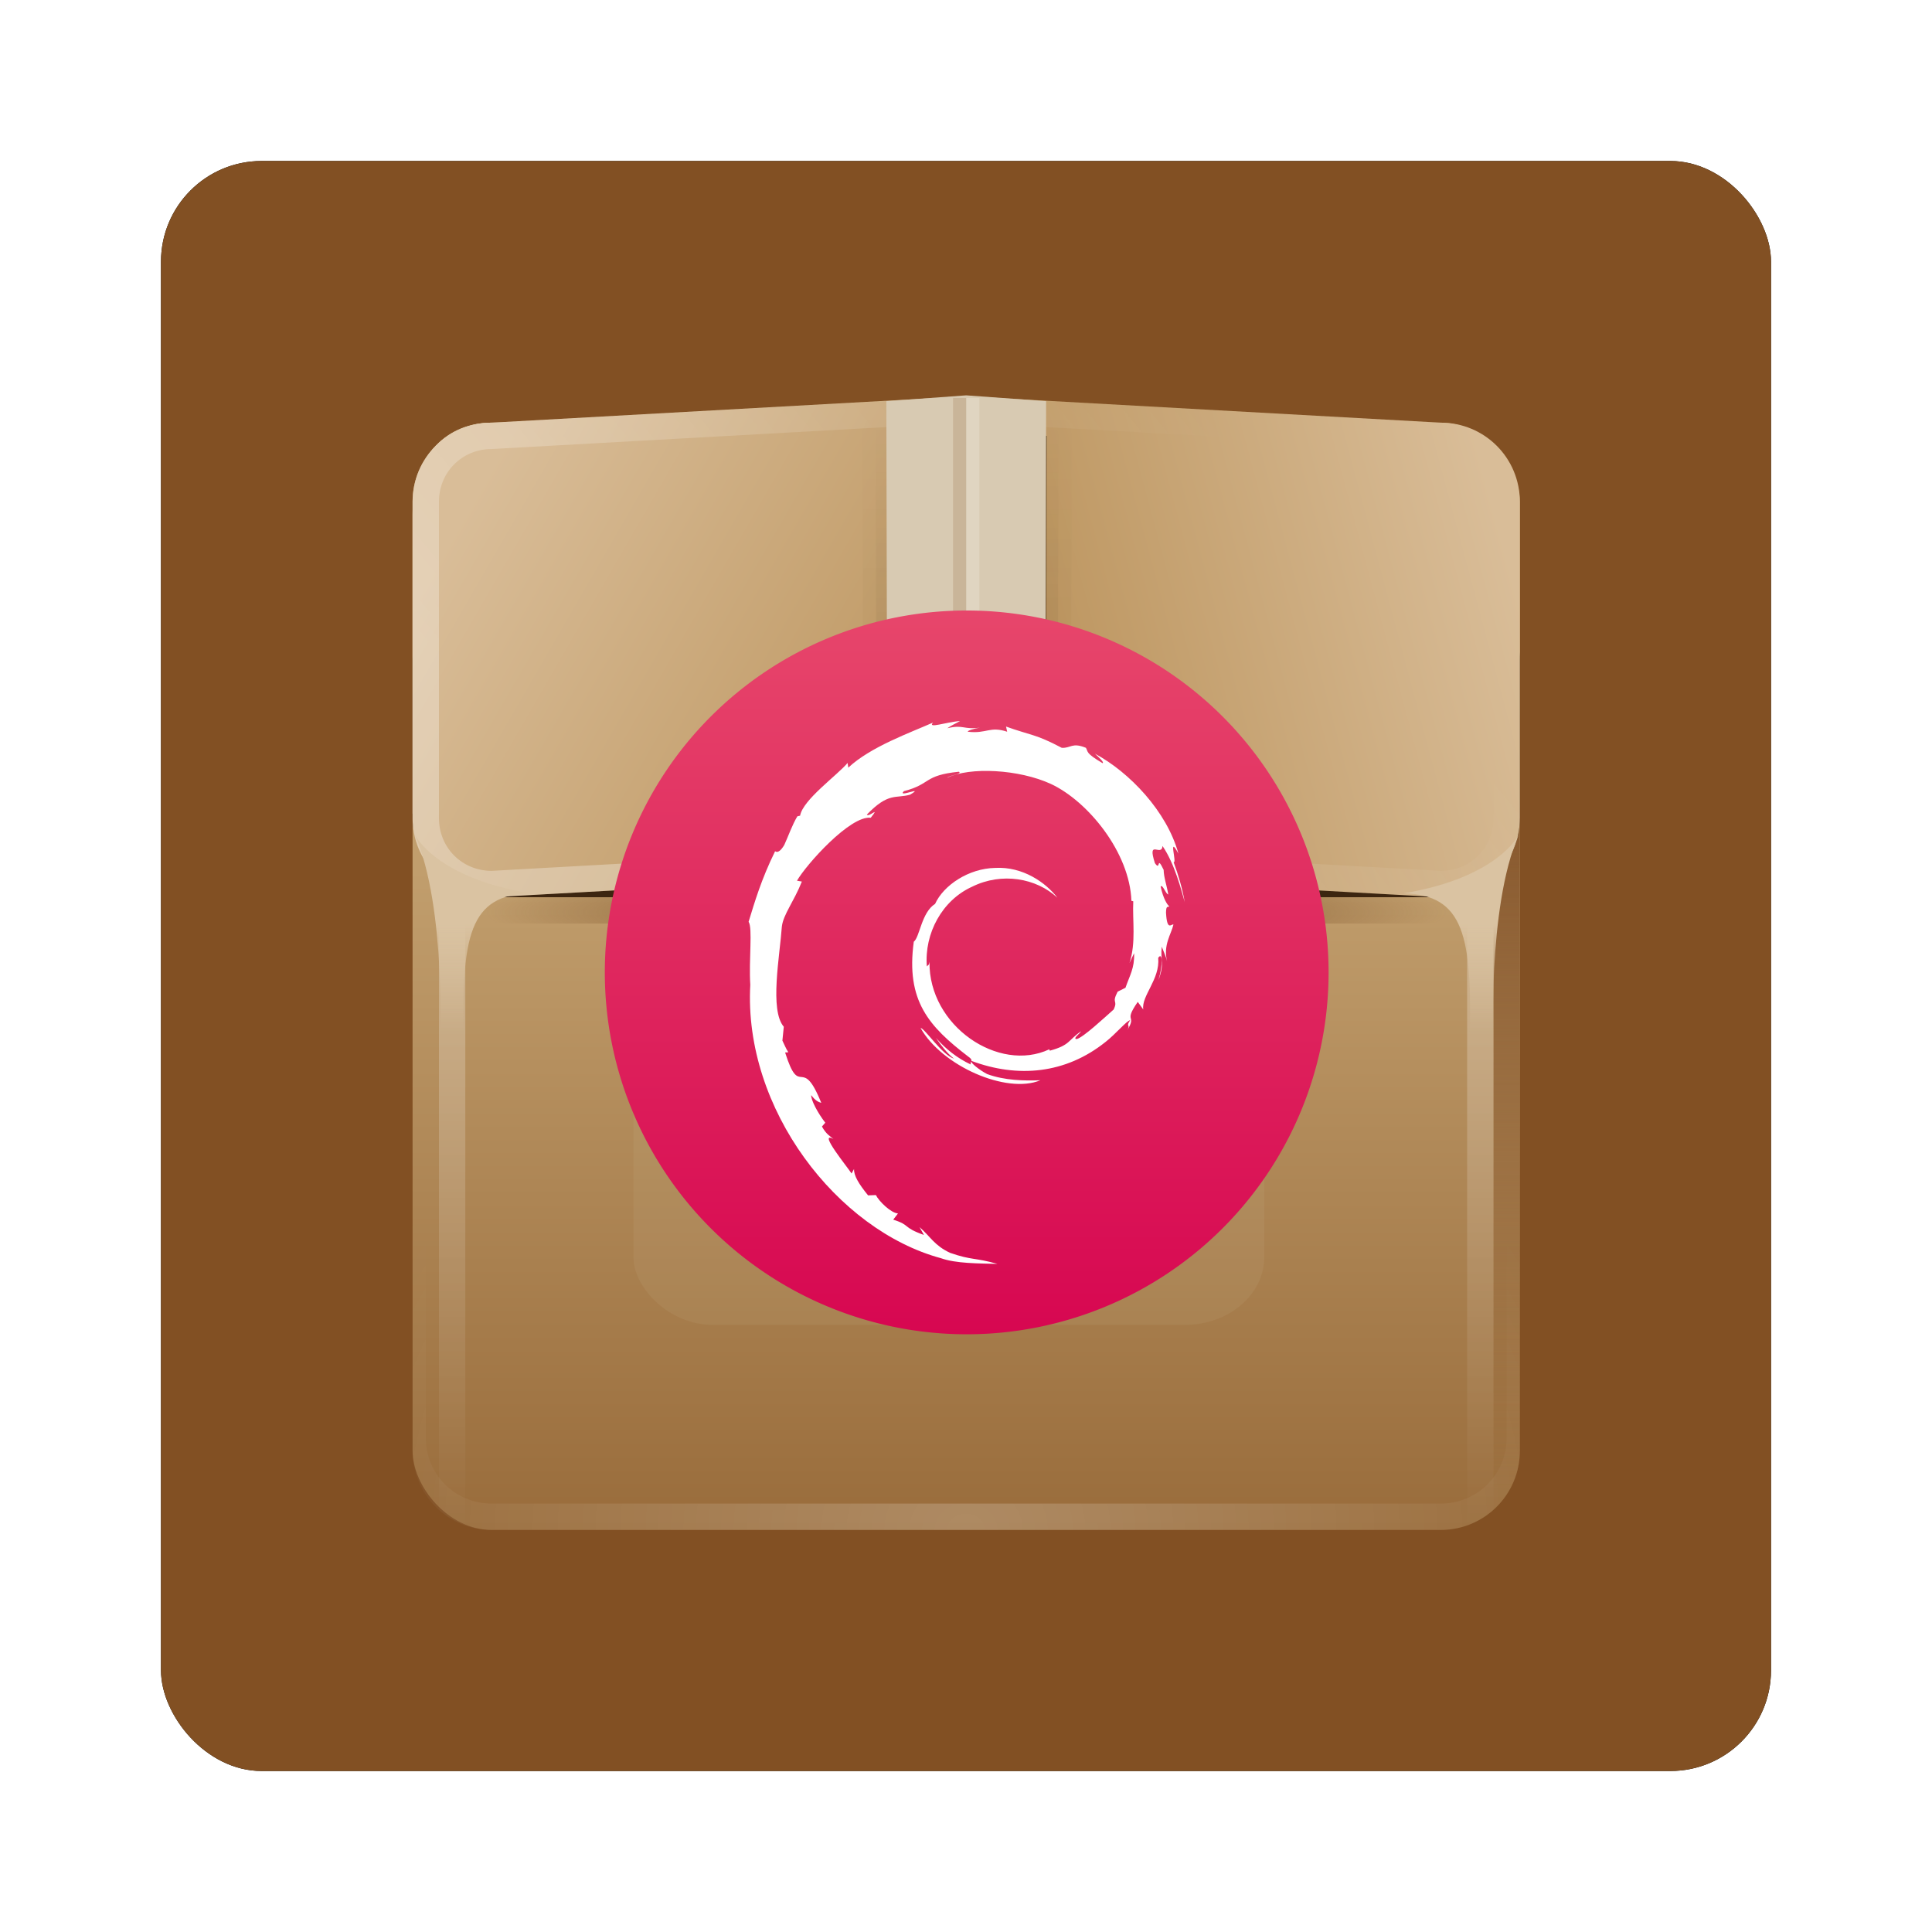 <?xml version="1.0" encoding="UTF-8" standalone="no"?>
<!-- Created with Inkscape (http://www.inkscape.org/) -->

<svg
   xmlns:dc="http://purl.org/dc/elements/1.1/"
   xmlns:cc="http://creativecommons.org/ns#"
   xmlns:rdf="http://www.w3.org/1999/02/22-rdf-syntax-ns#"
   xmlns:svg="http://www.w3.org/2000/svg"
   xmlns="http://www.w3.org/2000/svg"
   xmlns:xlink="http://www.w3.org/1999/xlink"
   xmlns:sodipodi="http://sodipodi.sourceforge.net/DTD/sodipodi-0.dtd"
   xmlns:inkscape="http://www.inkscape.org/namespaces/inkscape"
   width="96"
   height="96"
   id="svg2982"
   version="1.1"
   inkscape:version="0.48.1 r9760"
   sodipodi:docname="softwarecenter-debian.svg">
  <defs
     id="defs2984">
    <filter
       color-interpolation-filters="sRGB"
       inkscape:collect="always"
       id="filter6279-2">
      <feGaussianBlur
         inkscape:collect="always"
         stdDeviation="0.8"
         id="feGaussianBlur6281-1" />
    </filter>
    <linearGradient
       inkscape:collect="always"
       xlink:href="#linearGradient3737-66"
       id="linearGradient7489"
       gradientUnits="userSpaceOnUse"
       x1="48"
       y1="20.221"
       x2="48"
       y2="138.661" />
    <linearGradient
       id="linearGradient3737-66">
      <stop
         id="stop3739-40"
         style="stop-color:#ffffff;stop-opacity:1"
         offset="0" />
      <stop
         id="stop3741-04-2"
         style="stop-color:#ffffff;stop-opacity:0"
         offset="1" />
    </linearGradient>
    <clipPath
       id="clipPath3613-62">
      <rect
         width="84"
         height="84"
         rx="6"
         ry="6"
         x="6"
         y="6"
         id="rect3615-67"
         style="fill:#ffffff;fill-opacity:1;fill-rule:nonzero;stroke:none" />
    </clipPath>
    <filter
       x="-0.192"
       y="-0.192"
       width="1.384"
       height="1.384"
       color-interpolation-filters="sRGB"
       id="filter3794-5-1">
      <feGaussianBlur
         id="feGaussianBlur3796-69"
         stdDeviation="5.28" />
    </filter>
    <linearGradient
       inkscape:collect="always"
       xlink:href="#linearGradient4370-8"
       id="linearGradient3323"
       gradientUnits="userSpaceOnUse"
       x1="8"
       y1="38.127"
       x2="8"
       y2="71.877" />
    <linearGradient
       id="linearGradient4370-8">
      <stop
         id="stop4372"
         style="stop-color:#8a5b30;stop-opacity:1"
         offset="0" />
      <stop
         id="stop4374"
         style="stop-color:#8a5b30;stop-opacity:0"
         offset="1" />
    </linearGradient>
    <linearGradient
       inkscape:collect="always"
       xlink:href="#linearGradient4289"
       id="linearGradient3325"
       gradientUnits="userSpaceOnUse"
       x1="54.187"
       y1="90"
       x2="54.187"
       y2="39.853" />
    <linearGradient
       id="linearGradient4289">
      <stop
         id="stop4291"
         style="stop-color:#996c3b;stop-opacity:1"
         offset="0" />
      <stop
         id="stop4293"
         style="stop-color:#c19e6d;stop-opacity:1"
         offset="1" />
    </linearGradient>
    <radialGradient
       inkscape:collect="always"
       xlink:href="#linearGradient4426"
       id="radialGradient3327"
       gradientUnits="userSpaceOnUse"
       gradientTransform="matrix(0.868,0,0,0.095,6.347,36.19)"
       cx="48"
       cy="73.146"
       fx="48"
       fy="73.146"
       r="42" />
    <linearGradient
       id="linearGradient4426">
      <stop
         id="stop4428-3"
         style="stop-color:#71461e;stop-opacity:1"
         offset="0" />
      <stop
         id="stop4430-1"
         style="stop-color:#71461e;stop-opacity:0"
         offset="1" />
    </linearGradient>
    <linearGradient
       inkscape:collect="always"
       xlink:href="#linearGradient4370-8"
       id="linearGradient3329-8"
       gradientUnits="userSpaceOnUse"
       gradientTransform="matrix(-1,0,0,1,96,0)"
       x1="8"
       y1="38.127"
       x2="8"
       y2="87.03" />
    <linearGradient
       id="linearGradient6240">
      <stop
         id="stop6242"
         style="stop-color:#8a5b30;stop-opacity:1"
         offset="0" />
      <stop
         id="stop6244"
         style="stop-color:#8a5b30;stop-opacity:0"
         offset="1" />
    </linearGradient>
    <linearGradient
       inkscape:collect="always"
       xlink:href="#linearGradient3737-33"
       id="linearGradient3331-3"
       gradientUnits="userSpaceOnUse"
       gradientTransform="matrix(-1,0,0,1,96,0)"
       x1="10"
       y1="40.263"
       x2="10"
       y2="89.666" />
    <linearGradient
       id="linearGradient3737-33">
      <stop
         id="stop3739-86"
         style="stop-color:#ffffff;stop-opacity:1"
         offset="0" />
      <stop
         id="stop3741-04"
         style="stop-color:#ffffff;stop-opacity:0"
         offset="1" />
    </linearGradient>
    <linearGradient
       inkscape:collect="always"
       xlink:href="#linearGradient3737-33"
       id="linearGradient3333-8"
       gradientUnits="userSpaceOnUse"
       x1="10"
       y1="40.263"
       x2="10"
       y2="89.666" />
    <linearGradient
       id="linearGradient6251">
      <stop
         id="stop6253"
         style="stop-color:#ffffff;stop-opacity:1"
         offset="0" />
      <stop
         id="stop6255"
         style="stop-color:#ffffff;stop-opacity:0"
         offset="1" />
    </linearGradient>
    <linearGradient
       inkscape:collect="always"
       xlink:href="#linearGradient5092"
       id="linearGradient3335"
       gradientUnits="userSpaceOnUse"
       x1="47.079"
       y1="32.783"
       x2="6.596"
       y2="9.41" />
    <linearGradient
       id="linearGradient5092">
      <stop
         id="stop5094"
         style="stop-color:#be9f6a;stop-opacity:1"
         offset="0" />
      <stop
         id="stop5096"
         style="stop-color:#e5d2b2;stop-opacity:1"
         offset="1" />
    </linearGradient>
    <filter
       x="-0.312"
       y="-0.426"
       width="1.623"
       height="1.853"
       color-interpolation-filters="sRGB"
       id="filter4362">
      <feGaussianBlur
         id="feGaussianBlur4364"
         stdDeviation="6.212" />
    </filter>
    <linearGradient
       inkscape:collect="always"
       xlink:href="#linearGradient4295"
       id="linearGradient3337"
       gradientUnits="userSpaceOnUse"
       x1="48"
       y1="42"
       x2="6.781"
       y2="18.202" />
    <linearGradient
       id="linearGradient4295">
      <stop
         id="stop4297-7"
         style="stop-color:#b88f56;stop-opacity:1"
         offset="0" />
      <stop
         id="stop4299"
         style="stop-color:#d9bd98;stop-opacity:1"
         offset="1" />
    </linearGradient>
    <linearGradient
       inkscape:collect="always"
       xlink:href="#linearGradient4295"
       id="linearGradient3339"
       gradientUnits="userSpaceOnUse"
       gradientTransform="matrix(-1,0,0,1,96,0)"
       x1="47.227"
       y1="29.04"
       x2="6.33"
       y2="18.082" />
    <linearGradient
       id="linearGradient6268">
      <stop
         id="stop6270"
         style="stop-color:#b88f56;stop-opacity:1"
         offset="0" />
      <stop
         id="stop6272"
         style="stop-color:#d9bd98;stop-opacity:1"
         offset="1" />
    </linearGradient>
    <linearGradient
       inkscape:collect="always"
       xlink:href="#linearGradient3737-33"
       id="linearGradient3341"
       gradientUnits="userSpaceOnUse"
       x1="23.143"
       y1="42"
       x2="66.964"
       y2="6" />
    <linearGradient
       id="linearGradient6275">
      <stop
         id="stop6277"
         style="stop-color:#ffffff;stop-opacity:1"
         offset="0" />
      <stop
         id="stop6279"
         style="stop-color:#ffffff;stop-opacity:0"
         offset="1" />
    </linearGradient>
    <linearGradient
       inkscape:collect="always"
       xlink:href="#linearGradient4414-2"
       id="linearGradient3343-9"
       gradientUnits="userSpaceOnUse"
       x1="8.965"
       y1="44.04"
       x2="8.965"
       y2="52.263" />
    <linearGradient
       id="linearGradient4414-2">
      <stop
         id="stop4416-5"
         style="stop-color:#dac3a2;stop-opacity:1"
         offset="0" />
      <stop
         id="stop4418-4"
         style="stop-color:#dac3a2;stop-opacity:0"
         offset="1" />
    </linearGradient>
    <linearGradient
       inkscape:collect="always"
       xlink:href="#linearGradient4414-2"
       id="linearGradient3345-0"
       gradientUnits="userSpaceOnUse"
       gradientTransform="matrix(-1,0,0,1,96.087,0)"
       x1="8.965"
       y1="44.04"
       x2="8.965"
       y2="52.263" />
    <linearGradient
       id="linearGradient6286">
      <stop
         id="stop6288"
         style="stop-color:#dac3a2;stop-opacity:1"
         offset="0" />
      <stop
         id="stop6290"
         style="stop-color:#dac3a2;stop-opacity:0"
         offset="1" />
    </linearGradient>
    <radialGradient
       inkscape:collect="always"
       xlink:href="#linearGradient3737-4-9"
       id="radialGradient3347"
       gradientUnits="userSpaceOnUse"
       gradientTransform="matrix(1.157,0,0,0.996,-7.551,0.197)"
       cx="48"
       cy="90.172"
       fx="48"
       fy="90.172"
       r="42" />
    <linearGradient
       id="linearGradient3737-4-9">
      <stop
         id="stop3739-1-2"
         style="stop-color:#ffffff;stop-opacity:1"
         offset="0" />
      <stop
         id="stop3741-8-2"
         style="stop-color:#ffffff;stop-opacity:0"
         offset="1" />
    </linearGradient>
    <linearGradient
       inkscape:collect="always"
       xlink:href="#linearGradient3928"
       id="linearGradient3349"
       gradientUnits="userSpaceOnUse"
       x1="48.401"
       y1="61.991"
       x2="48.401"
       y2="4.667" />
    <linearGradient
       id="linearGradient3928">
      <stop
         id="stop3930"
         style="stop-color:#3a240f;stop-opacity:1"
         offset="0" />
      <stop
         id="stop3932"
         style="stop-color:#3a240f;stop-opacity:0"
         offset="1" />
    </linearGradient>
    <linearGradient
       inkscape:collect="always"
       xlink:href="#linearGradient3928"
       id="linearGradient3351"
       gradientUnits="userSpaceOnUse"
       x1="46.796"
       y1="60.307"
       x2="46.796"
       y2="6.018" />
    <linearGradient
       id="linearGradient6301">
      <stop
         id="stop6303"
         style="stop-color:#3a240f;stop-opacity:1"
         offset="0" />
      <stop
         id="stop6305"
         style="stop-color:#3a240f;stop-opacity:0"
         offset="1" />
    </linearGradient>
    <linearGradient
       inkscape:collect="always"
       xlink:href="#linearGradient4309-0"
       id="linearGradient3353-7"
       gradientUnits="userSpaceOnUse"
       gradientTransform="matrix(1.02,0,0,1.02,-5.298,5.756)"
       x1="50.499"
       y1="19.882"
       x2="50.499"
       y2="47.295" />
    <linearGradient
       x1="52.25"
       y1="47.247"
       x2="52.25"
       y2="0.239"
       id="linearGradient4309-0"
       gradientUnits="userSpaceOnUse">
      <stop
         id="stop4311-0"
         style="stop-color:#d8cab2;stop-opacity:1"
         offset="0" />
      <stop
         id="stop4321-6"
         style="stop-color:#d2b98c;stop-opacity:1"
         offset="0.457" />
      <stop
         id="stop4323-2"
         style="stop-color:#f9f7ef;stop-opacity:1"
         offset="0.486" />
      <stop
         id="stop4325-6"
         style="stop-color:#ffffff;stop-opacity:1"
         offset="0.491" />
      <stop
         id="stop4327-6"
         style="stop-color:#fbf9f4;stop-opacity:1"
         offset="0.492" />
      <stop
         id="stop4329-8"
         style="stop-color:#efe7d0;stop-opacity:1"
         offset="0.495" />
      <stop
         id="stop4331-3"
         style="stop-color:#e4d6b0;stop-opacity:1"
         offset="0.498" />
      <stop
         id="stop4333-3"
         style="stop-color:#dac894;stop-opacity:1"
         offset="0.501" />
      <stop
         id="stop4335-4"
         style="stop-color:#c7a572;stop-opacity:1"
         offset="0.505" />
      <stop
         id="stop4347-8"
         style="stop-color:#d7c198;stop-opacity:1"
         offset="1" />
    </linearGradient>
    <linearGradient
       inkscape:collect="always"
       xlink:href="#linearGradient3700-6"
       id="linearGradient7600"
       gradientUnits="userSpaceOnUse"
       gradientTransform="matrix(0,-0.916,0.916,0,55.34,1081.637)"
       x1="51.429"
       y1="72.786"
       x2="90.714"
       y2="72.786" />
    <linearGradient
       id="linearGradient3700-6">
      <stop
         id="stop3702-1-9"
         style="stop-color:#d70751;stop-opacity:1"
         offset="0" />
      <stop
         id="stop3704-1"
         style="stop-color:#e7466b;stop-opacity:1"
         offset="1" />
    </linearGradient>
  </defs>
  <sodipodi:namedview
     id="base"
     pagecolor="#ffffff"
     bordercolor="#666666"
     borderopacity="1.0"
     inkscape:pageopacity="0.0"
     inkscape:pageshadow="2"
     inkscape:zoom="3.959798"
     inkscape:cx="36.39115"
     inkscape:cy="42.877139"
     inkscape:document-units="px"
     inkscape:current-layer="layer1"
     showgrid="false"
     inkscape:window-width="1280"
     inkscape:window-height="725"
     inkscape:window-x="0"
     inkscape:window-y="25"
     inkscape:window-maximized="1" />
  <g
     inkscape:label="Layer 1"
     inkscape:groupmode="layer"
     id="layer1"
     transform="translate(0,-956.362)">
    <g
       id="g7602">
      <rect
         transform="translate(0,-7.8515622e-6)"
         y="964.362"
         x="8"
         height="80"
         width="80"
         id="rect9283"
         style="fill:#000000;fill-opacity:1;stroke:none;filter:url(#filter6279-2)"
         rx="5"
         ry="5" />
      <g
         id="layer5"
         transform="translate(0,956.362)">
        <rect
           style="opacity:0.1;fill:url(#linearGradient7489);fill-opacity:1;fill-rule:nonzero;stroke:#ffffff;stroke-width:0.5;stroke-linecap:round;stroke-linejoin:miter;stroke-miterlimit:4;stroke-opacity:1;stroke-dasharray:none;stroke-dashoffset:0;filter:url(#filter3794-5-1)"
           id="rect3171"
           clip-path="url(#clipPath3613-62)"
           y="15"
           x="15"
           ry="12"
           rx="12"
           height="66"
           width="66" />
      </g>
      <rect
         ry="5"
         rx="5"
         style="fill:#825023;fill-opacity:1;stroke:none"
         id="rect9285"
         width="80"
         height="80"
         x="8"
         y="964.362" />
      <g
         transform="translate(-182.188,-40.406)"
         id="g26594">
        <g
           transform="matrix(0.655,0,0,0.655,198.759,1013.84)"
           style="display:inline"
           id="layer1-7">
          <path
             style="fill:url(#linearGradient3323);fill-opacity:1;fill-rule:nonzero;stroke:none"
             id="rect5138"
             inkscape:connector-curvature="0"
             d="m 6,36 0,48 c 0,1.782 0.775,3.372 2,4.469 L 8,36 6,36 z" />
          <rect
             style="fill:url(#linearGradient3325);fill-opacity:1;fill-rule:nonzero;stroke:none"
             id="rect2419"
             y="6"
             x="6"
             ry="6"
             rx="6"
             height="84"
             width="84" />
          <path
             style="fill:url(#radialGradient3327);fill-opacity:1;fill-rule:nonzero;stroke:none"
             id="path3287"
             inkscape:connector-curvature="0"
             d="m 6,36 0,2 c 0,3.324 2.676,6 6,6 l 72,0 c 3.324,0 6,-2.676 6,-6 l 0,-2 c 0,3.324 -2.676,6 -6,6 L 12,42 C 8.676,42 6,39.324 6,36 z" />
          <path
             style="fill:url(#linearGradient3329-8);fill-opacity:1;fill-rule:nonzero;stroke:none"
             id="path4396"
             inkscape:connector-curvature="0"
             d="m 90,36 0,48 c 0,1.782 -0.775,3.372 -2,4.469 L 88,36 l 2,0 z" />
          <rect
             style="fill:#3c2510;fill-opacity:1;fill-rule:nonzero;stroke:none"
             id="rect2483"
             y="18"
             x="6"
             ry="6"
             rx="6"
             height="24"
             width="84" />
          <path
             style="opacity:0.3;fill:url(#linearGradient3331-3);fill-opacity:1;fill-rule:nonzero;stroke:none"
             id="path4398"
             inkscape:connector-curvature="0"
             d="m 88,36 0,52.469 c -0.577,0.516 -1.255,0.923 -2,1.188 L 86,36 l 2,0 z" />
          <path
             style="opacity:0.3;fill:url(#linearGradient3333-8);fill-opacity:1;fill-rule:nonzero;stroke:none"
             id="path4378"
             inkscape:connector-curvature="0"
             d="m 8,36 0,52.469 c 0.577,0.516 1.255,0.923 2,1.188 L 10,36 8,36 z" />
          <path
             style="fill:url(#linearGradient3335);fill-opacity:1;fill-rule:nonzero;stroke:none"
             id="path5055"
             inkscape:connector-curvature="0"
             d="M 12,6 C 8.773,6 6,8.259 6,13 L 6,15 6,35.656 48,35.691 48,6 14,6 12,6 z" />
          <rect
             style="opacity:0.3;fill:#dac7a8;fill-opacity:1;fill-rule:nonzero;stroke:none;filter:url(#filter4362)"
             id="rect4356"
             transform="matrix(1,0,0,0.856,10,8.584)"
             y="41.957"
             x="12.753"
             ry="6"
             rx="6"
             height="34.977"
             width="47.856" />
          <path
             style="fill:url(#linearGradient3337);fill-opacity:1;fill-rule:nonzero;stroke:none"
             id="rect2481"
             inkscape:connector-curvature="0"
             d="M 12,6 C 8.676,6 6,8.676 6,12 l 0,24 c 0,3.324 2.676,6 6,6 L 48,40 48,4 12,6 z" />
          <path
             style="fill:url(#linearGradient3339);fill-opacity:1;fill-rule:nonzero;stroke:none"
             id="path3262"
             inkscape:connector-curvature="0"
             d="m 84,6 c 3.324,0 6,2.676 6,6 l 0,24 c 0,3.324 -2.676,6 -6,6 L 48,40 48,4 84,6 z" />
          <path
             style="opacity:0.3;fill:url(#linearGradient3341);fill-opacity:1;fill-rule:nonzero;stroke:none"
             id="rect3266"
             inkscape:connector-curvature="0"
             d="M 12,6 C 8.676,6 6,8.676 6,12 l 0,24 c 0,3.324 2.676,6 6,6 l 36,-2 36,2 c 3.324,0 6,-2.676 6,-6 L 90,12 C 90,8.676 87.324,6 84,6 L 48,4 12,6 z m 0,2 36,-2 36,2 c 2.246,0 4,1.754 4,4 l 0,24 c 0,2.246 -1.754,4 -4,4 L 48,38 12,40 C 9.754,40 8,38.246 8,36 L 8,12 C 8,9.754 9.754,8 12,8 z" />
          <path
             style="fill:url(#linearGradient3343-9);fill-opacity:1;fill-rule:evenodd;stroke:none"
             id="path4404"
             inkscape:connector-curvature="0"
             d="m 6.187,37.285 c 2.399,5.556 1.894,16.036 1.894,16.036 L 9.912,53.069 C 9.66,44.861 10.354,41.831 14.9,41.704 7.731,40.509 6.187,37.285 6.187,37.285 z" />
          <path
             style="fill:url(#linearGradient3345-0);fill-opacity:1;fill-rule:evenodd;stroke:none"
             id="path4422"
             inkscape:connector-curvature="0"
             d="m 89.9,37.285 c -2.399,5.556 -1.894,16.036 -1.894,16.036 L 86.175,53.069 C 86.427,44.861 85.733,41.831 81.187,41.704 88.356,40.509 89.9,37.285 89.9,37.285 z" />
          <path
             style="opacity:0.2;fill:url(#radialGradient3347);fill-opacity:1;fill-rule:nonzero;stroke:none"
             id="path3615"
             inkscape:connector-curvature="0"
             d="M 12,90 C 8.676,90 6,87.324 6,84 L 6,82 6,14 6,12 c 0,-0.335 0.041,-0.651 0.094,-0.969 0.049,-0.296 0.097,-0.597 0.188,-0.875 C 6.291,10.126 6.302,10.093 6.312,10.062 6.411,9.775 6.547,9.515 6.688,9.25 6.832,8.976 7.003,8.714 7.188,8.469 7.372,8.223 7.561,7.995 7.781,7.781 8.221,7.353 8.724,6.967 9.281,6.688 9.56,6.548 9.855,6.441 10.156,6.344 9.9,6.444 9.67,6.58 9.438,6.719 c -0.007,0.004 -0.024,-0.004 -0.031,0 -0.032,0.019 -0.062,0.043 -0.094,0.062 -0.12,0.077 -0.231,0.164 -0.344,0.25 -0.106,0.081 -0.213,0.161 -0.312,0.25 C 8.478,7.443 8.309,7.627 8.156,7.812 8.049,7.943 7.938,8.078 7.844,8.219 7.819,8.257 7.805,8.305 7.781,8.344 7.716,8.447 7.651,8.548 7.594,8.656 7.493,8.851 7.388,9.072 7.312,9.281 7.305,9.303 7.289,9.322 7.281,9.344 7.249,9.436 7.245,9.531 7.219,9.625 7.188,9.732 7.148,9.828 7.125,9.938 7.052,10.279 7,10.636 7,11 l 0,2 0,68 0,2 c 0,2.782 2.218,5 5,5 l 2,0 68,0 2,0 c 2.782,0 5,-2.218 5,-5 l 0,-2 0,-68 0,-2 C 89,10.636 88.948,10.279 88.875,9.938 88.831,9.731 88.787,9.54 88.719,9.344 88.711,9.322 88.695,9.303 88.688,9.281 88.625,9.108 88.549,8.914 88.469,8.75 88.427,8.667 88.39,8.58 88.344,8.5 88.289,8.403 88.217,8.312 88.156,8.219 88.062,8.078 87.951,7.943 87.844,7.812 87.701,7.638 87.541,7.466 87.375,7.312 87.364,7.302 87.355,7.291 87.344,7.281 87.205,7.156 87.059,7.047 86.906,6.938 86.804,6.864 86.702,6.784 86.594,6.719 c -0.007,-0.004 -0.024,0.004 -0.031,0 -0.232,-0.139 -0.463,-0.275 -0.719,-0.375 0.302,0.097 0.596,0.204 0.875,0.344 0.557,0.279 1.06,0.666 1.5,1.094 0.22,0.214 0.409,0.442 0.594,0.688 0.184,0.246 0.355,0.508 0.5,0.781 0.14,0.265 0.276,0.525 0.375,0.812 0.01,0.031 0.021,0.063 0.031,0.094 0.09,0.278 0.139,0.579 0.188,0.875 C 89.959,11.349 90,11.665 90,12 l 0,2 0,68 0,2 c 0,3.324 -2.676,6 -6,6 l -72,0 z" />
          <path
             style="opacity:0.5;fill:#3a240f;fill-opacity:1;display:inline"
             id="path5008"
             inkscape:connector-curvature="0"
             d="M 54.12,7 42,7 42.06,31.062 42.195,60 47.882,59.505 53.926,58.98 53.958,53.429 54.06,31.062 54.12,7 z" />
          <path
             inkscape:connector-curvature="0"
             style="opacity:0.1;fill:url(#linearGradient3349);fill-opacity:1;display:inline"
             id="path3926"
             d="m 41.688,5.125 c 0.004,-7.112e-4 -0.192,0.032 -0.188,0.031 0.004,-0.001 -0.16,0.064 -0.156,0.062 0.004,-0.001 -0.16,0.064 -0.156,0.062 0.004,-0.002 -0.129,0.065 -0.125,0.062 0.004,-0.002 -0.16,0.096 -0.156,0.094 0.004,-0.002 -0.128,0.128 -0.125,0.125 0.003,-0.003 -0.128,0.097 -0.125,0.094 0.003,-0.003 -0.128,0.128 -0.125,0.125 0.003,-0.003 -0.096,0.16 -0.094,0.156 0.002,-0.004 -0.096,0.129 -0.094,0.125 0.002,-0.004 -0.064,0.16 -0.062,0.156 0.002,-0.004 -0.064,0.16 -0.062,0.156 0.001,-0.004 -0.032,0.16 -0.031,0.156 10e-4,-0.004 -0.063,0.16 -0.062,0.156 6.42e-4,-0.004 -2.6e-4,0.192 0,0.188 2.08e-4,-0.003 7.69e-4,0.082 0,0.125 l 0,0.031 L 40.188,31.062 40.312,60 a 1.006,1.006 0 0 0 0,0.031 c -4.2e-5,-0.003 1.68e-4,0.096 0,0.094 -1.68e-4,-0.003 2.94e-4,0.096 0,0.094 -2.94e-4,-0.002 0.032,0.096 0.031,0.094 -4.19e-4,-0.002 5.42e-4,0.096 0,0.094 -5.42e-4,-0.002 0.032,0.096 0.031,0.094 -6.64e-4,-0.002 0.032,0.096 0.031,0.094 -7.85e-4,-0.002 0.032,0.065 0.031,0.062 -9.03e-4,-0.002 0.032,0.096 0.031,0.094 -10e-4,-0.002 0.064,0.096 0.062,0.094 -0.001,-0.002 0.032,0.096 0.031,0.094 -0.001,-0.002 0.064,0.065 0.062,0.062 -0.001,-0.002 0.033,0.096 0.031,0.094 -0.002,-0.002 0.064,0.064 0.062,0.062 -0.002,-0.002 0.064,0.096 0.062,0.094 -0.002,-0.002 0.064,0.064 0.062,0.062 -0.002,-0.002 0.096,0.064 0.094,0.062 -0.002,-0.002 0.064,0.064 0.062,0.062 -0.002,-0.002 0.064,0.064 0.062,0.062 -0.002,-0.001 0.096,0.064 0.094,0.062 -0.002,-0.001 0.065,0.032 0.062,0.031 -0.002,-0.001 0.096,0.064 0.094,0.062 -0.002,-0.001 0.096,0.032 0.094,0.031 -0.002,-10e-4 0.096,0.032 0.094,0.031 -0.002,-8.97e-4 0.096,0.032 0.094,0.031 -0.002,-7.79e-4 0.096,0.032 0.094,0.031 -0.002,-6.58e-4 0.096,0.032 0.094,0.031 -0.002,-5.36e-4 0.096,4.12e-4 0.094,0 -0.002,-4.12e-4 0.096,0.032 0.094,0.031 -0.002,-2.88e-4 0.096,1.62e-4 0.094,0 -0.003,-1.62e-4 0.096,3.6e-5 0.094,0 -0.003,-3.6e-5 0.096,-9e-5 0.094,0 -0.003,9e-5 0.096,-2.16e-4 0.094,0 l 5.688,-0.5 6.031,-0.531 c -8.93e-4,5.1e-5 0.02,0.001 0.031,0 0.044,-0.005 0.129,-5.37e-4 0.125,0 -0.004,6.71e-4 0.192,-0.064 0.188,-0.062 -0.004,0.001 0.16,-0.033 0.156,-0.031 -0.004,0.002 0.16,-0.064 0.156,-0.062 -0.004,0.002 0.16,-0.096 0.156,-0.094 -0.004,0.002 0.16,-0.096 0.156,-0.094 -0.004,0.003 0.128,-0.097 0.125,-0.094 -0.003,0.003 0.128,-0.128 0.125,-0.125 -0.003,0.003 0.128,-0.128 0.125,-0.125 -0.003,0.004 0.096,-0.16 0.094,-0.156 -0.003,0.004 0.096,-0.16 0.094,-0.156 -0.002,0.004 0.095,-0.16 0.094,-0.156 -0.002,0.004 0.064,-0.161 0.062,-0.156 -0.001,0.004 0.032,-0.161 0.031,-0.156 -9.16e-4,0.004 0.032,-0.192 0.031,-0.188 -5.04e-4,0.004 8.7e-5,-0.161 0,-0.156 a 1.006,1.006 0 0 0 0,-0.031 L 55.844,53.438 55.938,31.062 56,7 c -7.3e-5,0.005 -4.06e-4,-0.161 0,-0.156 4.06e-4,0.005 -0.032,-0.192 -0.031,-0.188 8.81e-4,0.005 -0.033,-0.192 -0.031,-0.188 0.001,0.005 -0.064,-0.192 -0.062,-0.188 0.002,0.004 -0.096,-0.16 -0.094,-0.156 0.002,0.004 -0.096,-0.16 -0.094,-0.156 0.003,0.004 -0.097,-0.16 -0.094,-0.156 0.003,0.004 -0.128,-0.16 -0.125,-0.156 0.003,0.003 -0.16,-0.128 -0.156,-0.125 C 55.316,5.534 55.152,5.435 55.156,5.438 55.16,5.44 54.996,5.342 55,5.344 55.004,5.346 54.839,5.248 54.844,5.25 c 0.004,0.002 -0.192,-0.064 -0.188,-0.062 0.005,0.001 -0.192,-0.032 -0.188,-0.031 0.005,8.815e-4 -0.192,-0.032 -0.188,-0.031 0.005,4.063e-4 -0.161,7.3e-5 -0.156,0 l -12.031,0 c 0.003,2.364e-4 -0.044,0.002 -0.094,0 -0.033,-0.002 -0.064,0 -0.062,0 0.004,0 -0.192,3.94e-4 -0.188,0 a 1.006,1.006 0 0 0 -0.062,0 z" />
          <path
             inkscape:connector-curvature="0"
             style="opacity:0.2;fill:url(#linearGradient3351);fill-opacity:1;display:inline"
             id="path3922"
             d="M 42,6.125 A 0.862,0.862 0 0 0 41.125,7 L 41.188,31.062 41.312,60 a 0.862,0.862 0 0 0 0.938,0.844 l 5.688,-0.5 L 54,59.812 a 0.862,0.862 0 0 0 0.812,-0.844 L 54.844,53.438 54.938,31.062 55,7 A 0.862,0.862 0 0 0 54.125,6.125 L 42,6.125 z" />
          <path
             style="fill:url(#linearGradient3353-7);fill-opacity:1;display:inline"
             id="polygon120"
             inkscape:connector-curvature="0"
             d="M 54.06,4.369 48,3.927 41.94,4.369 42,30.062 42.135,59 l 5.687,-0.495 6.044,-0.525 0.033,-5.551 0.102,-22.367 0.06,-25.694 z" />
          <rect
             style="opacity:0.2;fill:#8d6137;fill-opacity:1;fill-rule:nonzero;stroke:none;display:inline"
             id="rect4363"
             y="4.125"
             x="47"
             height="35.714"
             width="1" />
          <rect
             style="opacity:0.2;fill:#ffffff;fill-opacity:1;fill-rule:nonzero;stroke:none;display:inline"
             id="rect4365"
             y="4.125"
             x="48"
             height="35.714"
             width="1" />
        </g>
      </g>
      <g
         transform="matrix(0.999,0,0,0.999,-73.881,-10.814)"
         id="g7596">
        <path
           style="fill:url(#linearGradient7600);fill-opacity:1;stroke:none"
           id="path3836"
           d="m 122.038,998.51 a 18,18 0 1 1 0,36 18,18 0 1 1 0,-36 z"
           inkscape:connector-curvature="0" />
        <path
           style="fill:#ffffff;display:inline"
           id="path2536"
           inkscape:connector-curvature="0"
           d="m 130.364,1015.566 c 0.027,0.729 -0.213,1.083 -0.429,1.709 l -0.39,0.194 c -0.319,0.619 0.032,0.393 -0.197,0.886 -0.498,0.442 -1.51,1.384 -1.833,1.47 -0.237,0 0.16,-0.279 0.212,-0.386 -0.666,0.457 -0.535,0.686 -1.554,0.965 l -0.03,-0.067 c -2.512,1.182 -6.002,-1.16 -5.956,-4.355 -0.026,0.203 -0.076,0.152 -0.132,0.233 -0.13,-1.644 0.759,-3.295 2.259,-3.97 1.466,-0.726 3.186,-0.428 4.235,0.551 -0.577,-0.756 -1.725,-1.557 -3.086,-1.483 -1.333,0.022 -2.581,0.869 -2.997,1.789 -0.683,0.43 -0.762,1.657 -1.06,1.882 -0.401,2.943 0.753,4.214 2.705,5.71 0.306,0.207 0.086,0.239 0.127,0.396 -0.648,-0.303 -1.242,-0.762 -1.73,-1.323 0.259,0.379 0.539,0.748 0.9,1.037 -0.612,-0.207 -1.429,-1.482 -1.667,-1.533 1.054,1.887 4.275,3.31 5.963,2.604 -0.781,0.029 -1.773,0.016 -2.65,-0.308 -0.369,-0.19 -0.87,-0.582 -0.78,-0.655 2.303,0.86 4.681,0.651 6.673,-0.946 0.507,-0.395 1.061,-1.067 1.221,-1.076 -0.241,0.362 0.041,0.174 -0.144,0.494 0.504,-0.815 -0.22,-0.332 0.522,-1.407 l 0.274,0.377 c -0.103,-0.677 0.84,-1.498 0.744,-2.567 0.216,-0.327 0.241,0.352 0.011,1.104 0.318,-0.834 0.084,-0.969 0.166,-1.657 0.088,0.232 0.204,0.477 0.264,0.722 -0.207,-0.807 0.212,-1.358 0.316,-1.827 -0.103,-0.045 -0.32,0.356 -0.37,-0.596 0.008,-0.414 0.115,-0.217 0.157,-0.319 -0.081,-0.047 -0.294,-0.364 -0.423,-0.972 0.093,-0.143 0.251,0.371 0.379,0.391 -0.082,-0.483 -0.224,-0.852 -0.23,-1.223 -0.374,-0.781 -0.132,0.104 -0.435,-0.335 -0.398,-1.241 0.33,-0.288 0.379,-0.851 0.603,0.873 0.946,2.227 1.104,2.788 -0.121,-0.684 -0.315,-1.346 -0.553,-1.987 0.184,0.077 -0.295,-1.406 0.239,-0.424 -0.57,-2.094 -2.436,-4.051 -4.153,-4.969 0.21,0.192 0.475,0.433 0.38,0.471 -0.855,-0.508 -0.704,-0.548 -0.827,-0.763 -0.695,-0.283 -0.742,0.023 -1.201,6e-4 -1.312,-0.696 -1.564,-0.622 -2.772,-1.058 l 0.055,0.257 c -0.869,-0.289 -1.012,0.109 -1.951,7e-4 -0.057,-0.044 0.301,-0.162 0.596,-0.204 -0.84,0.111 -0.801,-0.166 -1.623,0.03 0.202,-0.142 0.417,-0.236 0.633,-0.357 -0.685,0.042 -1.636,0.399 -1.342,0.074 -1.117,0.499 -3.102,1.199 -4.215,2.243 l -0.035,-0.234 c -0.51,0.612 -2.225,1.829 -2.362,2.623 l -0.137,0.032 c -0.265,0.45 -0.437,0.959 -0.648,1.421 -0.347,0.592 -0.509,0.228 -0.46,0.321 -0.683,1.385 -1.023,2.548 -1.316,3.503 0.209,0.312 0.005,1.879 0.084,3.133 -0.343,6.195 4.348,12.21 9.475,13.598 0.751,0.269 1.869,0.26 2.819,0.286 -1.121,-0.321 -1.266,-0.17 -2.359,-0.551 -0.788,-0.371 -0.96,-0.795 -1.519,-1.28 l 0.221,0.391 c -1.095,-0.388 -0.637,-0.479 -1.527,-0.761 l 0.236,-0.308 c -0.355,-0.027 -0.94,-0.598 -1.1,-0.915 l -0.388,0.015 c -0.466,-0.575 -0.715,-0.99 -0.697,-1.312 l -0.125,0.224 c -0.142,-0.244 -1.716,-2.159 -0.9,-1.713 -0.152,-0.138 -0.353,-0.225 -0.572,-0.623 l 0.166,-0.19 c -0.392,-0.506 -0.723,-1.154 -0.698,-1.37 0.21,0.283 0.355,0.336 0.499,0.384 -0.992,-2.462 -1.048,-0.135 -1.799,-2.506 l 0.159,-0.013 c -0.121,-0.184 -0.196,-0.383 -0.294,-0.579 l 0.069,-0.689 c -0.714,-0.825 -0.2,-3.512 -0.096,-4.985 0.071,-0.599 0.596,-1.237 0.995,-2.237 l -0.243,-0.042 c 0.465,-0.81 2.654,-3.256 3.669,-3.131 0.491,-0.617 -0.098,0 -0.194,-0.157 1.079,-1.117 1.419,-0.789 2.147,-0.99 0.785,-0.466 -0.674,0.182 -0.302,-0.178 1.358,-0.346 0.962,-0.788 2.733,-0.964 0.187,0.106 -0.433,0.164 -0.589,0.302 1.131,-0.554 3.579,-0.427 5.17,0.307 1.845,0.863 3.918,3.412 4,5.81 l 0.093,0.025 c -0.047,0.954 0.146,2.056 -0.189,3.069 l 0.226,-0.48" />
      </g>
    </g>
  </g>
</svg>

